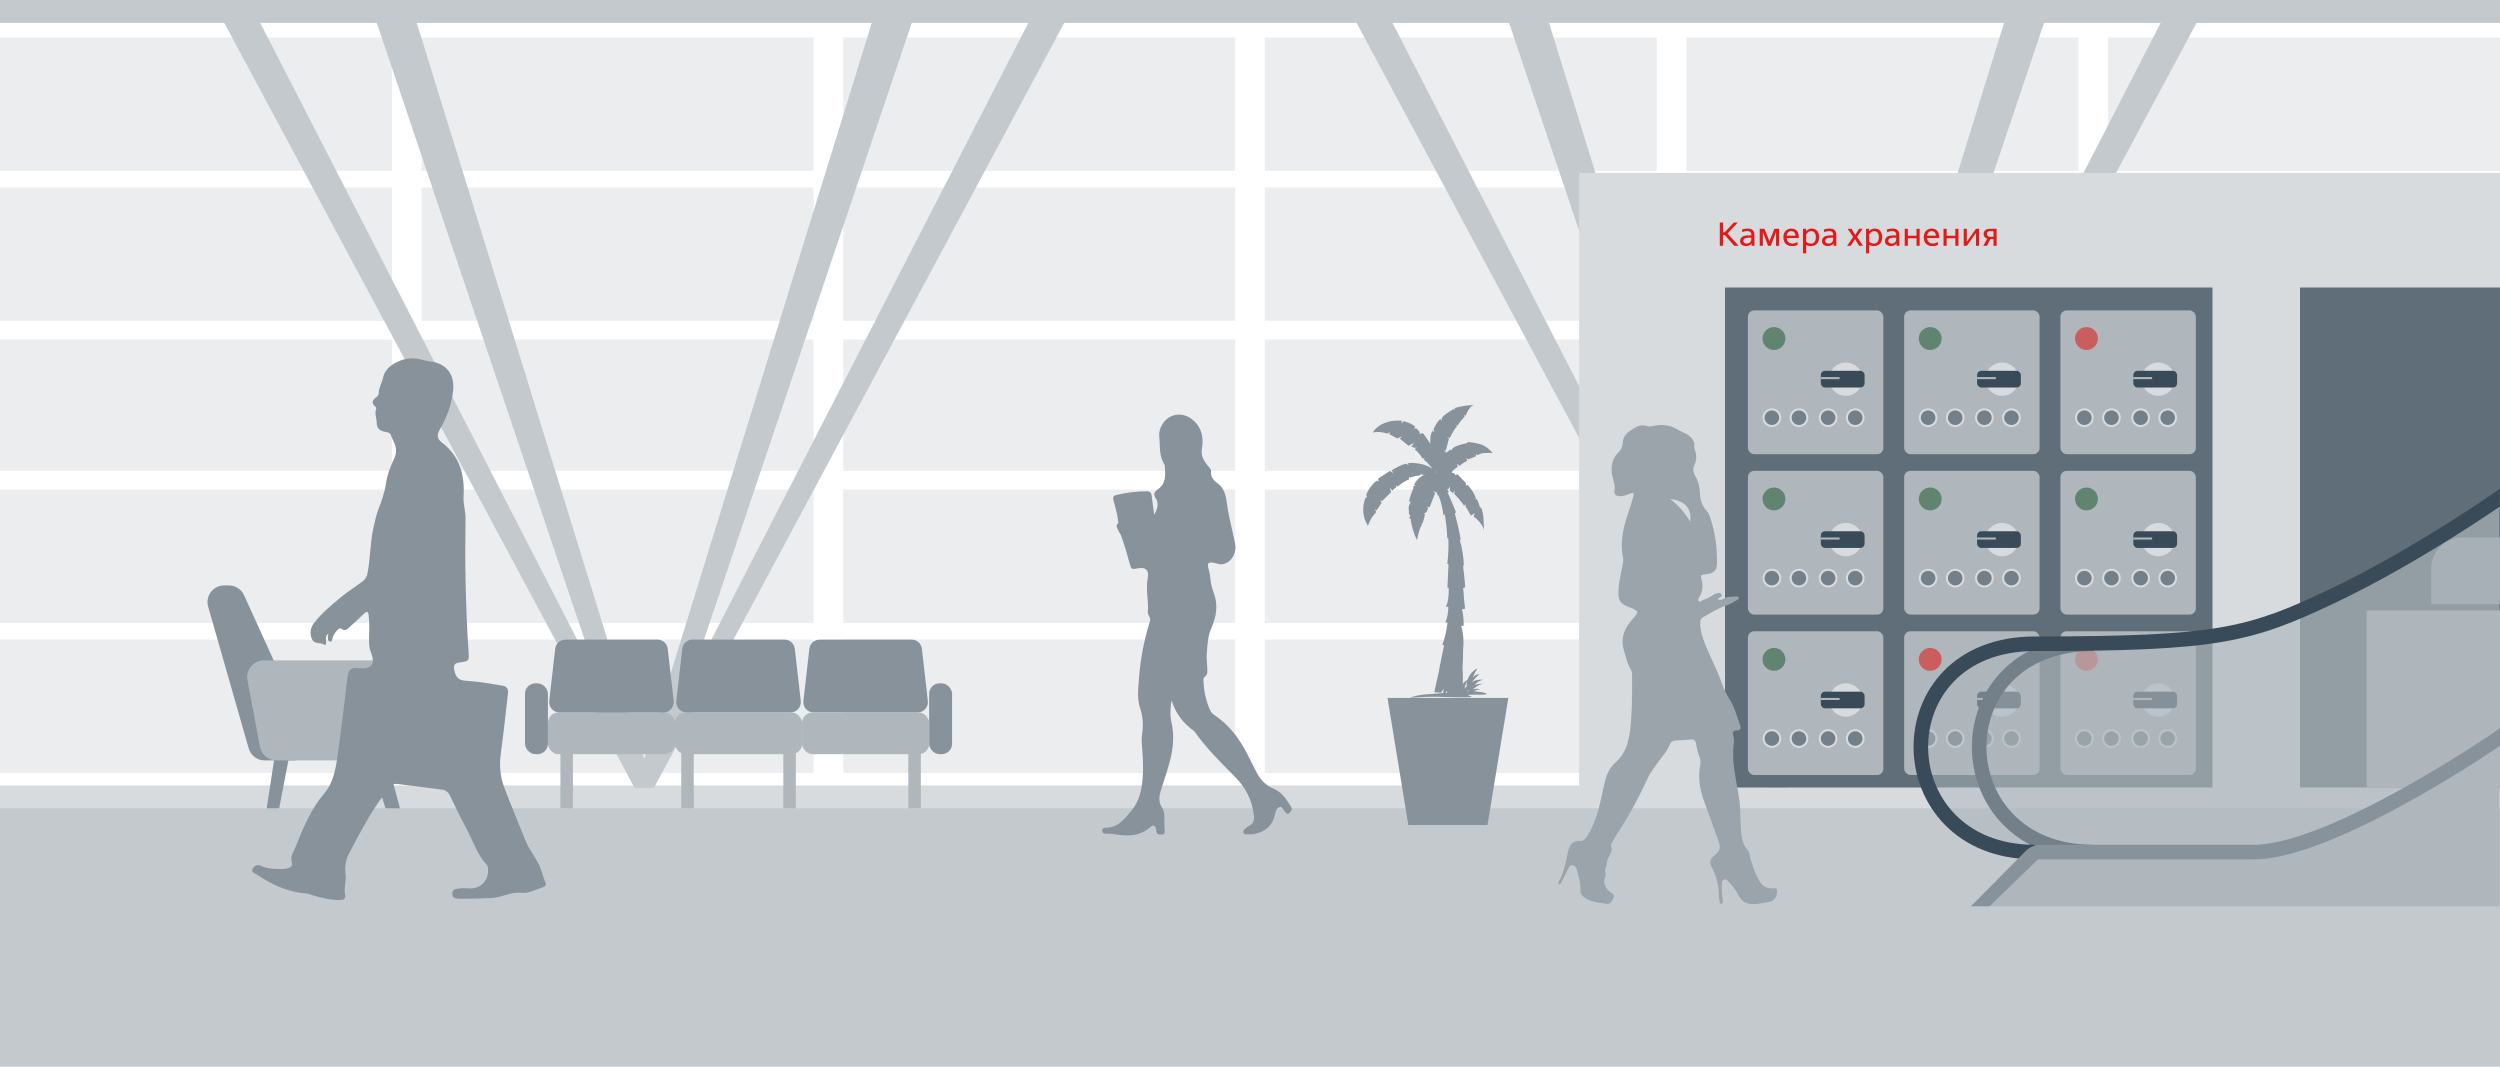 <svg width="1200" height="512" viewBox="0 0 1200 512" fill="none" xmlns="http://www.w3.org/2000/svg">
<g clip-path="url(#clip0_161_44016)">
<rect width="1200" height="512" fill="white"/>
<rect y="377" width="1200" height="135" fill="#C3C9CD"/>
<rect y="377" width="1200" height="11" fill="#D7DBDE"/>
<rect width="1200" height="377" transform="matrix(1 0 0 -1 0 377)" fill="white"/>
<rect width="1200" height="11" fill="#C3C9CD"/>
<rect x="202.375" y="307" width="188.124" height="64" fill="#EBEDEE"/>
<rect x="202.375" y="235" width="188.124" height="64" fill="#EBEDEE"/>
<rect x="202.375" y="163" width="188.124" height="63" fill="#EBEDEE"/>
<rect x="202.375" y="90" width="188.124" height="64" fill="#EBEDEE"/>
<rect x="202.375" y="18" width="188.124" height="64" fill="#EBEDEE"/>
<rect y="307" width="188.124" height="64" fill="#EBEDEE"/>
<rect y="235" width="188.124" height="64" fill="#EBEDEE"/>
<rect y="163" width="188.124" height="63" fill="#EBEDEE"/>
<rect y="90" width="188.124" height="64" fill="#EBEDEE"/>
<rect y="18" width="188.124" height="64" fill="#EBEDEE"/>
<rect x="404.751" y="307" width="188.124" height="64" fill="#EBEDEE"/>
<rect x="404.751" y="235" width="188.124" height="64" fill="#EBEDEE"/>
<rect x="404.751" y="163" width="188.124" height="63" fill="#EBEDEE"/>
<rect x="404.751" y="90" width="188.124" height="64" fill="#EBEDEE"/>
<rect x="404.751" y="18" width="188.124" height="64" fill="#EBEDEE"/>
<rect x="607.126" y="307" width="188.124" height="64" fill="#EBEDEE"/>
<rect x="607.126" y="235" width="188.124" height="64" fill="#EBEDEE"/>
<rect x="607.126" y="163" width="188.124" height="63" fill="#EBEDEE"/>
<rect x="607.126" y="90" width="188.124" height="64" fill="#EBEDEE"/>
<rect x="607.126" y="18" width="188.124" height="64" fill="#EBEDEE"/>
<rect x="809.501" y="307" width="188.124" height="64" fill="#EBEDEE"/>
<rect x="809.501" y="235" width="188.124" height="64" fill="#EBEDEE"/>
<rect x="809.501" y="163" width="188.124" height="63" fill="#EBEDEE"/>
<rect x="809.501" y="90" width="188.124" height="64" fill="#EBEDEE"/>
<rect x="809.501" y="18" width="188.124" height="64" fill="#EBEDEE"/>
<rect x="1011.88" y="307" width="188.124" height="64" fill="#EBEDEE"/>
<rect x="1011.88" y="235" width="188.124" height="64" fill="#EBEDEE"/>
<rect x="1011.88" y="163" width="188.124" height="63" fill="#EBEDEE"/>
<rect x="1011.88" y="90" width="188.124" height="64" fill="#EBEDEE"/>
<rect x="1011.88" y="18" width="188.124" height="64" fill="#EBEDEE"/>
<path d="M645 -0.5L848 378H857L662.5 -0.5H645Z" fill="#C3C9CD"/>
<path d="M720.5 -0.5L848 378H857L740 -0.5H720.5Z" fill="#C3C9CD"/>
<path d="M1060.5 -0.5L857.5 378H848.5L1043 -0.5H1060.5Z" fill="#C3C9CD"/>
<path d="M985 -0.5L857.5 378H848.5L965.5 -0.5H985Z" fill="#C3C9CD"/>
<path d="M101.5 -0.5L304.5 378H313.5L119 -0.5H101.5Z" fill="#C3C9CD"/>
<path d="M177 -0.5L304.5 378H313.5L196.5 -0.5H177Z" fill="#C3C9CD"/>
<path d="M517 -0.5L314 378H305L499.5 -0.5H517Z" fill="#C3C9CD"/>
<path d="M441.5 -0.5L314 378H305L422 -0.5H441.5Z" fill="#C3C9CD"/>
<rect x="827" y="135" width="373" height="243" fill="#5F6E79"/>
<g filter="url(#filter0_i_161_44016)">
<path d="M757 82H1200V137H1103V378H1061V137H827V378H757V82Z" fill="#D7DBDE"/>
</g>
<path d="M825.504 118V106.8H827.104V111.472H827.872L832.256 106.8H834.16L829.232 112.096L834.576 118H832.464L827.856 112.784H827.104V118H825.504ZM836.34 111.504L836.148 110.176C837.044 109.824 838.404 109.712 838.964 109.712C839.988 109.712 840.836 109.984 841.364 110.512C842.084 111.232 842.132 112.16 842.132 113.04V116.352C842.132 116.72 842.132 117.6 842.196 118H840.788V116.896H840.756C840.084 117.808 839.012 118.128 838.084 118.128C837.348 118.128 836.612 117.904 836.132 117.552C835.652 117.2 835.236 116.608 835.236 115.696C835.236 115.136 835.428 114.128 836.516 113.52C836.9 113.296 837.748 112.976 839.604 112.976C839.892 112.976 840.356 112.992 840.628 113.008V112.56C840.628 112.24 840.612 111.76 840.148 111.36C839.684 110.96 839.044 110.928 838.66 110.928C837.828 110.928 836.932 111.136 836.34 111.504ZM840.628 114.816V114.112C840.34 114.096 840.052 114.08 839.764 114.08C838.58 114.08 837.876 114.224 837.428 114.528C836.948 114.848 836.836 115.28 836.836 115.616C836.836 116.096 837.06 116.4 837.268 116.56C837.572 116.8 838.004 116.912 838.436 116.912C839.044 116.912 839.684 116.688 840.084 116.272C840.356 115.984 840.628 115.504 840.628 114.816ZM849.999 118H848.671L846.175 111.376V118H844.671V109.84H846.959L849.295 115.68H849.375L851.695 109.84H853.999V118H852.495V111.376L849.999 118ZM863.441 114.256H857.617C857.633 114.976 857.905 115.632 858.305 116.064C858.737 116.544 859.441 116.912 860.353 116.912C861.217 116.912 862.209 116.528 862.817 116.096V117.6L862.593 117.68C862.145 117.84 861.585 118.128 860.241 118.128C859.249 118.128 858.001 117.952 857.073 116.96C856.577 116.432 856.017 115.456 856.017 113.888C856.017 112.16 856.689 111.168 857.281 110.64C857.777 110.192 858.593 109.712 859.841 109.712C861.265 109.712 862.081 110.288 862.545 110.864C863.153 111.616 863.441 112.784 863.441 113.824V114.256ZM857.617 113.136H861.841C861.857 112.56 861.665 112.032 861.377 111.664C861.121 111.344 860.625 110.928 859.761 110.928C858.993 110.928 858.465 111.296 858.129 111.744C857.841 112.144 857.665 112.656 857.617 113.136ZM865.452 109.84H866.892V111.008H866.924C867.756 109.84 869.02 109.712 869.628 109.712C870.668 109.712 871.548 110.032 872.22 110.8C872.812 111.488 873.212 112.56 873.212 113.856C873.212 116.4 871.804 118.128 869.132 118.128C868.348 118.128 867.356 117.856 866.988 117.568H866.956V121.584H865.452V109.84ZM866.956 112.72V116.032C867.516 116.656 868.54 116.912 869.324 116.912C870.044 116.912 870.54 116.576 870.86 116.224C871.308 115.728 871.612 114.896 871.612 113.808C871.612 113.168 871.516 112.288 870.94 111.632C870.572 111.2 870.044 110.928 869.372 110.928C868.22 110.928 867.324 111.76 866.956 112.72ZM875.637 111.504L875.445 110.176C876.341 109.824 877.701 109.712 878.261 109.712C879.285 109.712 880.133 109.984 880.661 110.512C881.381 111.232 881.429 112.16 881.429 113.04V116.352C881.429 116.72 881.429 117.6 881.493 118H880.085V116.896H880.053C879.381 117.808 878.309 118.128 877.381 118.128C876.645 118.128 875.909 117.904 875.429 117.552C874.949 117.2 874.533 116.608 874.533 115.696C874.533 115.136 874.725 114.128 875.813 113.52C876.197 113.296 877.045 112.976 878.901 112.976C879.189 112.976 879.653 112.992 879.925 113.008V112.56C879.925 112.24 879.909 111.76 879.445 111.36C878.981 110.96 878.341 110.928 877.957 110.928C877.125 110.928 876.229 111.136 875.637 111.504ZM879.925 114.816V114.112C879.637 114.096 879.349 114.08 879.061 114.08C877.877 114.08 877.173 114.224 876.725 114.528C876.245 114.848 876.133 115.28 876.133 115.616C876.133 116.096 876.357 116.4 876.565 116.56C876.869 116.8 877.301 116.912 877.733 116.912C878.341 116.912 878.981 116.688 879.381 116.272C879.653 115.984 879.925 115.504 879.925 114.816ZM886.582 118L889.526 113.728L886.87 109.84H888.742L890.518 112.752L892.326 109.84H894.006L891.382 113.728L894.262 118H892.406L890.39 114.8L888.374 118H886.582ZM895.702 109.84H897.142V111.008H897.174C898.006 109.84 899.27 109.712 899.878 109.712C900.918 109.712 901.798 110.032 902.47 110.8C903.062 111.488 903.462 112.56 903.462 113.856C903.462 116.4 902.054 118.128 899.382 118.128C898.598 118.128 897.606 117.856 897.238 117.568H897.206V121.584H895.702V109.84ZM897.206 112.72V116.032C897.766 116.656 898.79 116.912 899.574 116.912C900.294 116.912 900.79 116.576 901.11 116.224C901.558 115.728 901.862 114.896 901.862 113.808C901.862 113.168 901.766 112.288 901.19 111.632C900.822 111.2 900.294 110.928 899.622 110.928C898.47 110.928 897.574 111.76 897.206 112.72ZM905.887 111.504L905.695 110.176C906.591 109.824 907.951 109.712 908.511 109.712C909.535 109.712 910.383 109.984 910.911 110.512C911.631 111.232 911.679 112.16 911.679 113.04V116.352C911.679 116.72 911.679 117.6 911.743 118H910.335V116.896H910.303C909.631 117.808 908.559 118.128 907.631 118.128C906.895 118.128 906.159 117.904 905.679 117.552C905.199 117.2 904.783 116.608 904.783 115.696C904.783 115.136 904.975 114.128 906.063 113.52C906.447 113.296 907.295 112.976 909.151 112.976C909.439 112.976 909.903 112.992 910.175 113.008V112.56C910.175 112.24 910.159 111.76 909.695 111.36C909.231 110.96 908.591 110.928 908.207 110.928C907.375 110.928 906.479 111.136 905.887 111.504ZM910.175 114.816V114.112C909.887 114.096 909.599 114.08 909.311 114.08C908.127 114.08 907.423 114.224 906.975 114.528C906.495 114.848 906.383 115.28 906.383 115.616C906.383 116.096 906.607 116.4 906.815 116.56C907.119 116.8 907.551 116.912 907.983 116.912C908.591 116.912 909.231 116.688 909.631 116.272C909.903 115.984 910.175 115.504 910.175 114.816ZM915.77 109.84V113.152H919.93V109.84H921.434V118H919.93V114.368H915.77V118H914.266V109.84H915.77ZM930.832 114.256H925.008C925.024 114.976 925.296 115.632 925.696 116.064C926.128 116.544 926.832 116.912 927.744 116.912C928.608 116.912 929.6 116.528 930.208 116.096V117.6L929.984 117.68C929.536 117.84 928.976 118.128 927.632 118.128C926.64 118.128 925.392 117.952 924.464 116.96C923.968 116.432 923.408 115.456 923.408 113.888C923.408 112.16 924.08 111.168 924.672 110.64C925.168 110.192 925.984 109.712 927.232 109.712C928.656 109.712 929.472 110.288 929.936 110.864C930.544 111.616 930.832 112.784 930.832 113.824V114.256ZM925.008 113.136H929.232C929.248 112.56 929.056 112.032 928.768 111.664C928.512 111.344 928.016 110.928 927.152 110.928C926.384 110.928 925.856 111.296 925.52 111.744C925.232 112.144 925.056 112.656 925.008 113.136ZM934.395 109.84V113.152H938.555V109.84H940.059V118H938.555V114.368H934.395V118H932.891V109.84H934.395ZM944.081 109.84V116L948.465 109.84H949.969V118H948.465V111.84L944.081 118H942.577V109.84H944.081ZM958.386 109.84V118H956.882V114.784H955.394L953.746 118H951.97L953.89 114.512C953.186 114.368 952.786 113.968 952.626 113.776C952.386 113.488 952.13 112.992 952.13 112.256C952.13 111.488 952.514 110.88 952.962 110.496C953.41 110.128 954.114 109.84 954.834 109.84H958.386ZM956.882 110.976H955.202C954.818 110.976 954.45 111.024 954.098 111.376C953.778 111.696 953.73 112.064 953.73 112.32C953.73 112.656 953.842 112.992 954.098 113.248C954.466 113.632 954.946 113.664 955.202 113.664H956.882V110.976Z" fill="#E21A1A"/>
<path d="M1167 273C1167 264.716 1173.72 258 1182 258H1200V290H1167V273Z" fill="#9BA4AB"/>
<rect x="1136" y="293" width="64" height="85" fill="#AFB7BC"/>
<g filter="url(#filter1_di_161_44016)">
<rect x="837" y="147" width="65" height="69" rx="3" fill="#AFB7BC"/>
</g>
<circle cx="886" cy="182" r="8" fill="#D7DBDE"/>
<rect x="874" y="178" width="21" height="8" rx="2" fill="#394A58"/>
<circle cx="850.5" cy="200.5" r="4.5" fill="#D7DBDE"/>
<circle cx="877.5" cy="200.5" r="4.5" fill="#D7DBDE"/>
<circle cx="863.5" cy="200.5" r="4.5" fill="#D7DBDE"/>
<circle cx="890.5" cy="200.5" r="4.5" fill="#D7DBDE"/>
<circle cx="850.5" cy="200.5" r="3.5" fill="#73808A"/>
<circle cx="877.5" cy="200.5" r="3.5" fill="#73808A"/>
<circle cx="863.5" cy="200.5" r="3.5" fill="#73808A"/>
<circle cx="890.5" cy="200.5" r="3.5" fill="#73808A"/>
<circle cx="851.5" cy="162.5" r="5.5" fill="#608470"/>
<rect x="874" y="181" width="9" height="1" fill="#AFB7BC"/>
<g filter="url(#filter2_di_161_44016)">
<rect x="837" y="224" width="65" height="69" rx="3" fill="#AFB7BC"/>
</g>
<circle cx="886" cy="259" r="8" fill="#D7DBDE"/>
<rect x="874" y="255" width="21" height="8" rx="2" fill="#394A58"/>
<circle cx="850.5" cy="277.5" r="4.5" fill="#D7DBDE"/>
<circle cx="877.5" cy="277.5" r="4.5" fill="#D7DBDE"/>
<circle cx="863.5" cy="277.5" r="4.5" fill="#D7DBDE"/>
<circle cx="890.5" cy="277.5" r="4.5" fill="#D7DBDE"/>
<circle cx="850.5" cy="277.5" r="3.5" fill="#73808A"/>
<circle cx="877.5" cy="277.5" r="3.5" fill="#73808A"/>
<circle cx="863.5" cy="277.5" r="3.5" fill="#73808A"/>
<circle cx="890.5" cy="277.5" r="3.5" fill="#73808A"/>
<circle cx="851.5" cy="239.5" r="5.5" fill="#608470"/>
<rect x="874" y="258" width="9" height="1" fill="#AFB7BC"/>
<g filter="url(#filter3_di_161_44016)">
<rect x="837" y="301" width="65" height="69" rx="3" fill="#AFB7BC"/>
</g>
<circle cx="886" cy="336" r="8" fill="#D7DBDE"/>
<rect x="874" y="332" width="21" height="8" rx="2" fill="#394A58"/>
<circle cx="850.5" cy="354.5" r="4.5" fill="#D7DBDE"/>
<circle cx="877.5" cy="354.5" r="4.5" fill="#D7DBDE"/>
<circle cx="863.5" cy="354.5" r="4.5" fill="#D7DBDE"/>
<circle cx="890.5" cy="354.5" r="4.5" fill="#D7DBDE"/>
<circle cx="850.5" cy="354.5" r="3.5" fill="#73808A"/>
<circle cx="877.5" cy="354.5" r="3.5" fill="#73808A"/>
<circle cx="863.5" cy="354.5" r="3.5" fill="#73808A"/>
<circle cx="890.5" cy="354.5" r="3.5" fill="#73808A"/>
<circle cx="851.5" cy="316.5" r="5.5" fill="#608470"/>
<rect x="874" y="335" width="9" height="1" fill="#AFB7BC"/>
<g filter="url(#filter4_di_161_44016)">
<rect x="912" y="147" width="65" height="69" rx="3" fill="#AFB7BC"/>
</g>
<circle cx="961" cy="182" r="8" fill="#D7DBDE"/>
<rect x="949" y="178" width="21" height="8" rx="2" fill="#394A58"/>
<circle cx="925.5" cy="200.5" r="4.5" fill="#D7DBDE"/>
<circle cx="952.5" cy="200.5" r="4.5" fill="#D7DBDE"/>
<circle cx="938.5" cy="200.5" r="4.5" fill="#D7DBDE"/>
<circle cx="965.5" cy="200.5" r="4.5" fill="#D7DBDE"/>
<circle cx="925.5" cy="200.5" r="3.5" fill="#73808A"/>
<circle cx="952.5" cy="200.5" r="3.5" fill="#73808A"/>
<circle cx="938.5" cy="200.5" r="3.5" fill="#73808A"/>
<circle cx="965.5" cy="200.5" r="3.5" fill="#73808A"/>
<circle cx="926.5" cy="162.5" r="5.5" fill="#608470"/>
<rect x="949" y="181" width="9" height="1" fill="#AFB7BC"/>
<g filter="url(#filter5_di_161_44016)">
<rect x="912" y="224" width="65" height="69" rx="3" fill="#AFB7BC"/>
</g>
<circle cx="961" cy="259" r="8" fill="#D7DBDE"/>
<rect x="949" y="255" width="21" height="8" rx="2" fill="#394A58"/>
<circle cx="925.5" cy="277.5" r="4.5" fill="#D7DBDE"/>
<circle cx="952.5" cy="277.5" r="4.5" fill="#D7DBDE"/>
<circle cx="938.5" cy="277.5" r="4.5" fill="#D7DBDE"/>
<circle cx="965.5" cy="277.5" r="4.5" fill="#D7DBDE"/>
<circle cx="925.5" cy="277.5" r="3.5" fill="#73808A"/>
<circle cx="952.5" cy="277.5" r="3.5" fill="#73808A"/>
<circle cx="938.5" cy="277.5" r="3.5" fill="#73808A"/>
<circle cx="965.5" cy="277.5" r="3.5" fill="#73808A"/>
<circle cx="926.5" cy="239.5" r="5.5" fill="#608470"/>
<rect x="949" y="258" width="9" height="1" fill="#AFB7BC"/>
<g filter="url(#filter6_di_161_44016)">
<rect x="912" y="301" width="65" height="69" rx="3" fill="#AFB7BC"/>
</g>
<circle cx="961" cy="336" r="8" fill="#D7DBDE"/>
<rect x="949" y="332" width="21" height="8" rx="2" fill="#394A58"/>
<circle cx="925.5" cy="354.5" r="4.5" fill="#D7DBDE"/>
<circle cx="952.5" cy="354.5" r="4.5" fill="#D7DBDE"/>
<circle cx="938.5" cy="354.5" r="4.5" fill="#D7DBDE"/>
<circle cx="965.5" cy="354.5" r="4.5" fill="#D7DBDE"/>
<circle cx="925.5" cy="354.5" r="3.5" fill="#73808A"/>
<circle cx="952.5" cy="354.5" r="3.5" fill="#73808A"/>
<circle cx="938.5" cy="354.5" r="3.5" fill="#73808A"/>
<circle cx="965.5" cy="354.5" r="3.5" fill="#73808A"/>
<circle cx="926.5" cy="316.5" r="5.5" fill="#CA5D5D"/>
<rect x="949" y="335" width="9" height="1" fill="#AFB7BC"/>
<g filter="url(#filter7_di_161_44016)">
<rect x="987" y="147" width="65" height="69" rx="3" fill="#AFB7BC"/>
</g>
<circle cx="1036" cy="182" r="8" fill="#D7DBDE"/>
<rect x="1024" y="178" width="21" height="8" rx="2" fill="#394A58"/>
<circle cx="1000.5" cy="200.5" r="4.5" fill="#D7DBDE"/>
<circle cx="1027.5" cy="200.5" r="4.5" fill="#D7DBDE"/>
<circle cx="1013.5" cy="200.5" r="4.5" fill="#D7DBDE"/>
<circle cx="1040.5" cy="200.5" r="4.5" fill="#D7DBDE"/>
<circle cx="1000.5" cy="200.5" r="3.5" fill="#73808A"/>
<circle cx="1027.5" cy="200.5" r="3.5" fill="#73808A"/>
<circle cx="1013.5" cy="200.5" r="3.5" fill="#73808A"/>
<circle cx="1040.5" cy="200.5" r="3.5" fill="#73808A"/>
<circle cx="1001.5" cy="162.5" r="5.5" fill="#CA5D5D"/>
<rect x="1024" y="181" width="9" height="1" fill="#AFB7BC"/>
<g filter="url(#filter8_di_161_44016)">
<rect x="987" y="224" width="65" height="69" rx="3" fill="#AFB7BC"/>
</g>
<circle cx="1036" cy="259" r="8" fill="#D7DBDE"/>
<rect x="1024" y="255" width="21" height="8" rx="2" fill="#394A58"/>
<circle cx="1000.5" cy="277.5" r="4.5" fill="#D7DBDE"/>
<circle cx="1027.5" cy="277.5" r="4.5" fill="#D7DBDE"/>
<circle cx="1013.5" cy="277.5" r="4.5" fill="#D7DBDE"/>
<circle cx="1040.5" cy="277.5" r="4.5" fill="#D7DBDE"/>
<circle cx="1000.5" cy="277.5" r="3.5" fill="#73808A"/>
<circle cx="1027.5" cy="277.5" r="3.5" fill="#73808A"/>
<circle cx="1013.5" cy="277.5" r="3.5" fill="#73808A"/>
<circle cx="1040.5" cy="277.5" r="3.5" fill="#73808A"/>
<circle cx="1001.5" cy="239.5" r="5.5" fill="#608470"/>
<rect x="1024" y="258" width="9" height="1" fill="#AFB7BC"/>
<g filter="url(#filter9_di_161_44016)">
<rect x="987" y="301" width="65" height="69" rx="3" fill="#AFB7BC"/>
</g>
<circle cx="1036" cy="336" r="8" fill="#D7DBDE"/>
<rect x="1024" y="332" width="21" height="8" rx="2" fill="#394A58"/>
<circle cx="1000.5" cy="354.5" r="4.5" fill="#D7DBDE"/>
<circle cx="1027.5" cy="354.5" r="4.5" fill="#D7DBDE"/>
<circle cx="1013.5" cy="354.5" r="4.5" fill="#D7DBDE"/>
<circle cx="1040.5" cy="354.5" r="4.5" fill="#D7DBDE"/>
<circle cx="1000.5" cy="354.5" r="3.5" fill="#73808A"/>
<circle cx="1027.5" cy="354.5" r="3.5" fill="#73808A"/>
<circle cx="1013.5" cy="354.5" r="3.5" fill="#73808A"/>
<circle cx="1040.5" cy="354.5" r="3.5" fill="#73808A"/>
<circle cx="1001.5" cy="316.5" r="5.5" fill="#CA5D5D"/>
<rect x="1024" y="335" width="9" height="1" fill="#AFB7BC"/>
<path opacity="0.3" d="M1004.75 309C930.752 309 932.753 409.001 1004.75 409.001H1109.75C1147.75 409.001 1199.5 374.5 1199.5 374.5V239C1199.5 239 1197 245.5 1156 267.5C1115 289.5 1090 309 1004.75 309Z" fill="#AFB7BC"/>
<path d="M1004.75 409.001C932.753 409.001 930.752 309 1004.75 309" stroke="#394A58" stroke-width="7"/>
<path opacity="0.5" d="M976.753 309C902.752 309 904.753 409.001 976.753 409.001H1081.75C1119.75 409.001 1199.75 354 1199.75 354V239C1199.75 239 1159.75 267 1119.75 286C1079.75 305 1064.75 309 976.753 309Z" fill="#AFB7BC"/>
<path fill-rule="evenodd" clip-rule="evenodd" d="M1176.61 258.343C1161.55 267.753 1141.42 279.581 1121.25 289.162C1101.17 298.703 1087.07 304.619 1066.84 308.075C1046.76 311.507 1020.73 312.5 976.753 312.5C959.083 312.5 946.279 318.446 937.921 327.062C929.526 335.717 925.386 347.303 925.502 358.966C925.619 370.631 929.994 382.247 938.475 390.931C946.916 399.573 959.611 405.501 976.753 405.501V412.501C957.894 412.501 943.339 405.929 933.467 395.821C923.636 385.755 918.636 372.371 918.503 359.036C918.369 345.698 923.105 332.283 932.897 322.188C942.726 312.055 957.422 305.5 976.753 305.5C1020.77 305.5 1046.24 304.494 1065.66 301.175C1084.93 297.882 1098.34 292.298 1118.25 282.839C1138.08 273.42 1157.95 261.748 1172.9 252.407C1180.36 247.741 1186.58 243.667 1190.93 240.761C1193.11 239.309 1194.82 238.148 1195.98 237.353C1196.56 236.955 1197 236.649 1197.3 236.442C1198.59 235.55 1199.93 234.5 1199.93 234.5V243.128C1198.75 243.938 1197.02 245.113 1194.82 246.583C1190.42 249.521 1184.14 253.634 1176.61 258.343Z" fill="#394A58"/>
<path d="M1081.75 409.001C1119.75 409.001 1199.75 354 1199.75 354V435H976.753H951L976.753 409.001H1081.75Z" fill="#AFB7BC"/>
<path fill-rule="evenodd" clip-rule="evenodd" d="M1200 358C1197.72 359.515 1192.61 362.954 1188.54 365.546C1180.41 370.727 1169.16 377.641 1156.7 384.56C1144.26 391.473 1130.56 398.424 1117.52 403.655C1104.58 408.851 1091.95 412.501 1081.75 412.501H978.212L955 435H946.05L972.359 408.461C974.237 406.567 976.794 405.501 979.461 405.501H1081.75C1090.56 405.501 1102.17 402.276 1114.92 397.159C1127.57 392.078 1141 385.278 1153.3 378.441C1165.6 371.609 1176.72 364.773 1184.78 359.642C1188.8 357.078 1192.06 354.942 1194.3 353.449L1200 349.5V358Z" fill="#87929B"/>
<path d="M99.917 291.2C98.455 286.089 102.293 281 107.609 281H109.85C112.987 281 115.834 282.833 117.132 285.687L148.066 353.687C150.475 358.984 146.603 365 140.784 365H127.056C123.485 365 120.347 362.633 119.365 359.2L99.917 291.2Z" fill="#87929B"/>
<path d="M185 388L177 362H185L192 388H185Z" fill="#87929B"/>
<path d="M134 388L139 362H132L128 388H134Z" fill="#87929B"/>
<path d="M118.776 326.474C117.853 321.551 121.63 317 126.639 317H193.306C197.986 317 201.667 321 201.278 325.664L198.611 357.664C198.266 361.811 194.8 365 190.639 365H132.639C128.79 365 125.486 362.258 124.776 358.474L118.776 326.474Z" fill="#AFB7BC"/>
<rect x="263" y="342" width="61" height="20" rx="5" fill="#AFB7BC"/>
<rect x="252" y="328" width="11" height="34" rx="5" fill="#87929B"/>
<rect x="446" y="328" width="11" height="34" rx="5" fill="#87929B"/>
<path d="M266.493 311.432C266.782 308.907 268.919 307 271.461 307H315.539C318.081 307 320.218 308.907 320.507 311.432L323.364 336.432C323.703 339.399 321.382 342 318.396 342H268.604C265.618 342 263.297 339.399 263.636 336.432L266.493 311.432Z" fill="#87929B"/>
<path d="M327.493 311.432C327.782 308.907 329.919 307 332.461 307H376.539C379.081 307 381.218 308.907 381.507 311.432L384.364 336.432C384.703 339.399 382.382 342 379.396 342H329.604C326.618 342 324.297 339.399 324.636 336.432L327.493 311.432Z" fill="#87929B"/>
<path d="M388.493 311.432C388.782 308.907 390.919 307 393.461 307H437.539C440.081 307 442.218 308.907 442.507 311.432L445.364 336.432C445.703 339.399 443.382 342 440.396 342H390.604C387.618 342 385.297 339.399 385.636 336.432L388.493 311.432Z" fill="#87929B"/>
<rect x="324" y="342" width="61" height="20" rx="5" fill="#AFB7BC"/>
<rect x="385" y="342" width="61" height="20" rx="5" fill="#AFB7BC"/>
<rect x="269" y="361" width="6" height="27" fill="#AFB7BC"/>
<rect x="327" y="361" width="6" height="27" fill="#AFB7BC"/>
<rect x="436" y="361" width="6" height="27" fill="#AFB7BC"/>
<rect x="376" y="361" width="6" height="27" fill="#AFB7BC"/>
<path d="M666 335H724L714 396H676L666 335Z" fill="#87929B"/>
<g filter="url(#filter10_i_161_44016)">
<path d="M707.286 218.169L707.526 216.756L707.886 217.552C708.233 217.373 708.59 217.215 708.956 217.079L709.328 216.935L709.576 216.853L709.879 216.741L710.183 216.656L710.764 216.502L711.057 216.487L711.477 216.467L711.812 216.451L712.301 216.427L712.595 216.413C712.845 216.387 713.097 216.375 713.35 216.376L713.629 216.363L714.206 216.405L714.499 216.391C714.785 216.418 715.068 216.465 715.346 216.532L715.342 216.448L715.237 216.299L715.234 216.229L715.025 215.973L714.935 215.851L714.743 215.65L714.61 215.503C714.607 215.433 714.478 215.369 714.39 215.303L714.228 215.129L713.848 214.811L713.6 214.613L713.098 214.076L712.809 213.894L712.476 213.672L712.086 213.425L711.669 213.206L711.094 212.912L710.648 212.667L710.191 212.479L709.706 212.306L709.221 212.12L709.067 212.127C707.33 211.607 705.537 211.294 703.726 211.194C702.526 211.869 702.378 212.283 702.378 212.283L702.568 211.867C700.913 212.133 699.301 212.621 697.777 213.318L697.679 213.323L697.106 213.645L697.008 213.649C696.813 213.78 696.628 213.924 696.455 214.083L696.307 214.216C696.19 214.333 696.084 214.46 695.989 214.596L695.871 214.755C695.758 214.928 695.673 215.116 695.617 215.314L695.28 214.714L692.873 216.512L693.056 215.648L691.918 215.591L693.031 215.131L694.507 209.454L693.35 208.991L694.982 209.123L695.262 208.535C696.064 206.75 697.105 205.083 698.356 203.578L697.564 202.846L698.57 203.358C699.546 201.757 700.722 200.287 702.071 198.984L701.531 197.959L702.392 198.674C702.392 198.674 704.307 193.943 706.395 193.379C703.317 193.504 700.265 193.995 697.303 194.842L697.343 195.667L696.809 195.342C696.809 195.342 692.574 197.579 691.287 199.365C691.201 199.608 691.141 199.821 691.067 200.021L690.983 200.319L690.911 200.561C690.895 200.633 690.875 200.704 690.851 200.774C690.857 200.83 690.86 200.886 690.859 200.942L690.864 201.04L690.868 201.123L690.34 200.056C688.9 201.529 687.791 203.293 687.088 205.23C687.323 205.655 687.461 206.127 687.491 206.612L686.634 205.701C686.301 206.199 686.058 206.751 685.915 207.333C685.924 207.515 685.809 207.745 685.75 207.986L685.759 208.167C685.714 208.394 685.669 208.634 685.626 208.889C685.626 208.889 685.63 208.972 685.632 209.014C685.646 209.308 685.564 209.634 685.538 209.972L685.551 210.238C685.565 210.531 685.58 210.839 685.526 211.164C685.523 211.252 685.527 211.341 685.538 211.429C685.549 211.639 685.559 211.863 685.57 212.087C684.049 209.609 682.029 206.946 682.029 206.946L680.125 207.263L680.571 206.625C680.092 205.806 679.452 205.093 678.69 204.529L677.683 204.858L678.301 203.721C676.64 202.471 674.722 201.606 672.686 201.19L671.58 202.351C671.671 201.872 671.788 201.398 671.931 200.932C665.238 200.415 660.817 202.871 658.742 205.452C658.436 205.811 658.159 206.195 657.915 206.599C660.19 206.127 662.552 206.299 664.734 207.096L666.36 206.527L665.785 207.382L669.724 209.462L672.012 208.384C671.67 208.813 671.301 209.219 670.908 209.601C671.815 210.117 675.05 212.974 675.05 212.974L677.593 211.688C677.593 211.688 677.613 212.093 676.373 213.4C676.511 213.412 676.648 213.434 676.783 213.465C676.973 213.51 677.158 213.571 677.338 213.648C677.463 213.707 677.584 213.776 677.698 213.855C677.765 213.909 677.825 213.972 677.875 214.042L677.879 214.112L679.156 213.574L678.101 214.648C679.573 215.882 680.821 217.363 681.787 219.024L681.791 219.108L682.874 218.916L682.432 219.624C684.053 220.854 685.436 222.368 686.515 224.093L686.166 223.816L685.949 223.672C685.783 223.543 685.609 223.425 685.427 223.319L685.109 223.124L684.534 222.815L684.522 222.858C684.278 222.744 684.021 222.63 683.75 222.531L683.478 222.418C683.107 222.282 682.709 222.147 682.282 222.027L681.956 221.945L681.233 221.756L681.302 221.753C679.219 221.305 677.087 221.121 674.957 221.205L675.011 222.309L674.092 221.569C674.092 221.569 671.625 221.828 666.964 224.801L667.866 226.074L666.177 225.049C666.177 225.049 661.895 227.764 660.433 228.816L660.78 230.201L659.789 229.702C658.756 230.502 657.836 231.438 657.052 232.483C656.788 232.832 656.513 233.21 656.253 233.629C655.993 234.048 655.733 234.481 655.477 234.97C655.234 235.458 655.006 235.96 654.795 236.516C655.005 236.804 655.097 237.16 655.053 237.513C655.046 237.591 655.009 237.662 654.951 237.714L654.829 237.804L654.732 237.809L654.55 237.818C653.582 239.987 653.173 242.364 653.361 244.733C653.549 247.101 654.328 249.384 655.626 251.373C656.405 248.88 657.781 246.615 659.636 244.775L658.897 243.409L659.778 243.941L662.182 240.363L661.497 239.219L662.461 239.467L666.59 235.315L666.75 235.167L666.135 233.165L667.332 234.438C667.871 233.854 668.494 233.352 669.179 232.948L669.133 231.997L669.818 232.538C671.472 231.165 673.301 230.016 675.256 229.122L675.384 227.715L675.891 228.349C677.031 227.814 678.248 227.466 679.498 227.319C679.897 227.272 680.299 227.253 680.7 227.261L681.125 226.19L681.456 226.944L683.091 226.865L682.993 226.87L682.236 227.159L682.083 227.166C680.135 228.168 678.588 229.806 677.698 231.807L678.457 231.854L677.235 232.67L677.515 233.245C676.536 235.312 675.804 237.488 675.335 239.727L676.437 239.926L675.464 240.646L675.971 240.705C675.809 240.828 675.673 240.982 675.572 241.159C675.459 241.355 675.366 241.561 675.294 241.775C675.299 241.887 675.236 242.016 675.2 242.144C675.208 242.181 675.21 242.219 675.205 242.256C675.179 242.396 675.163 242.537 675.156 242.679L675.161 242.791C675.17 242.972 675.18 243.182 675.191 243.42L675.195 243.49C675.191 243.705 675.202 243.919 675.226 244.133L675.237 244.357C675.246 244.552 675.256 244.762 675.267 244.986C675.271 245.07 675.275 245.153 675.279 245.237C675.283 245.321 675.377 245.807 675.448 246.112C675.442 246.145 675.443 246.178 675.452 246.21L676.044 246.265L675.356 247.7L676.04 247.919C676.531 251.518 677.579 255.018 679.147 258.294C680.356 251.999 681.589 250.846 681.589 250.846L681.049 250.115L681.816 250.331L682.247 248.81L683.034 245.969L682.347 245.666L683.708 244.844L684.533 242.786L683.658 242.071L685.192 242.502L687.815 235.9L686.909 234.543L688.355 235.482L688.532 235.081C688.775 235.77 688.991 236.46 689.14 236.929L689.522 236.729L689.528 236.854C689.536 237.008 689.642 237.171 689.706 237.35C690.776 240.192 691.485 243.157 691.814 246.175L692.475 245.933C693.166 249.689 693.565 253.493 693.67 257.311L694.177 257.356C694.196 257.748 694.22 258.251 694.244 258.755C694.328 262.401 694.148 266.049 693.708 269.67L694.287 269.782L694.182 271.945L693.772 281.13L694.345 281.102C694.357 281.354 694.371 281.648 694.387 281.983C694.411 284.21 694.257 287.988 693.02 290.206L694.199 290.261C694.202 292.807 693.74 295.332 692.836 297.712L693.797 297.876C693.814 298.225 693.681 298.666 693.607 299.16C693.214 302.354 692.449 305.491 691.327 308.506L692.177 308.703L691.985 309.651L689.783 320.311L689.894 320.305L689.745 320.985L687.441 331.285L690.757 331.475L691.938 329.54L691.704 331.639L685.606 332.158C682.842 332.213 680.094 332.605 677.425 333.325C672.288 334.582 681.819 333.224 689.439 333.473C697.058 333.721 707.565 333.997 704.962 333.198C702.36 332.399 703.665 332.448 709.956 332.452C715.49 332.465 711.388 331.065 706.461 330.869C707.419 330.273 708.508 329.917 709.633 329.833C708.434 329.543 707.181 329.565 705.994 329.897C705.994 329.897 708.677 327.441 710.84 327.266C709.48 327.18 708.116 327.341 706.814 327.741C707.861 326.485 709.299 325.616 710.898 325.273C709.043 325.069 707.169 325.433 705.526 326.318C706.643 324.981 707.856 323.728 709.156 322.569C708.514 322.597 707.887 322.769 707.32 323.07C706.753 323.371 706.26 323.795 705.877 324.311C706.506 322.742 707.272 321.233 708.167 319.8C707.028 320.377 706.016 321.175 705.189 322.149C704.363 323.123 703.74 324.252 703.356 325.47C703.014 326.426 702.91 327.45 703.052 328.456C702.63 328.762 702.251 329.124 701.927 329.533C702.248 328.042 702.772 326.602 703.485 325.253C702.537 325.72 701.726 326.426 701.133 327.301C701.178 325.337 701.195 323.094 701.106 321.248L701.084 320.787C701.076 320.633 701.069 320.493 701.062 320.34C701.063 320.213 701.057 320.087 701.044 319.962C701.037 319.822 701.031 319.696 701.025 319.585C701.016 319.524 701.013 319.463 701.017 319.403C701.139 317.295 701.341 313.081 701.307 310.055L701.349 310.053C701.663 306.711 701.405 303.34 700.587 300.084C700.503 299.808 700.406 299.546 700.31 299.299L701.552 299.477C701.608 297 701.389 294.524 700.901 292.095C700.893 292.072 700.892 292.048 700.897 292.025C700.888 291.829 700.809 291.651 700.758 291.471C700.758 291.471 700.758 291.471 700.754 291.387L701.271 291.362L702.217 291.218C702.217 291.218 701.989 288.525 701.648 285.822L701.641 285.668C701.628 285.403 701.615 285.137 701.602 284.872C701.589 284.606 701.595 284.718 701.59 284.634C701.586 284.55 701.568 284.172 701.557 283.949C701.547 283.725 701.549 283.767 701.544 283.669C701.539 283.571 701.524 283.25 701.514 283.054L701.501 282.788L701.39 282.233C701.382 282.196 701.381 282.159 701.385 282.121C701.385 282.121 701.371 281.842 701.281 281.706L701.269 281.468L701.26 281.286L701.4 281.28L702.291 280.872C702.291 280.872 701.881 275.286 701.384 271.667L701.377 271.541C701.374 271.471 701.371 271.401 701.367 271.331C701.364 271.261 701.351 270.996 701.344 270.842C701.336 270.688 701.334 270.646 701.33 270.562C701.321 270.507 701.318 270.45 701.322 270.394L701.651 270.252C701.494 266.463 700.917 262.703 699.932 259.04C699.832 258.709 699.733 258.391 699.62 258.088L700.151 258.062C700.151 258.062 699.184 252.265 697.677 246.887C697.594 246.61 697.524 246.32 697.426 246.044L697.419 245.89C697.412 245.75 697.335 245.614 697.287 245.476L697.421 245.358L697.907 244.97C697.907 244.97 696.306 240.843 694.862 237.633L694.47 236.769C694.359 236.509 694.25 236.276 694.141 236.057C694.141 236.057 694.141 236.057 694.137 235.973L693.843 235.398L694.417 235.104L693.567 233.744C693.755 233.832 693.951 233.902 694.151 233.954L694.908 232.516L694.886 234.367L696.351 235.697L697.41 234.413L696.98 235.961C698.464 237.495 699.852 239.117 701.138 240.819L701.365 241.159L701.455 241.294C701.545 241.431 701.627 241.572 701.7 241.717C702.447 241.232 702.721 241.093 702.721 241.093L702.43 242.032C702.43 242.032 703.822 244.165 704.537 245.616C704.629 245.785 704.712 245.959 704.786 246.136C704.844 246.27 704.888 246.408 704.918 246.55C705.547 246.1 706.218 245.711 706.921 245.388L706.308 246.904C706.308 246.904 710.655 249.889 711.343 253.667C711.338 253.644 711.337 253.621 711.339 253.597L711.332 253.458C711.325 253.421 711.323 253.383 711.327 253.346C711.327 253.346 711.321 253.22 711.317 253.136C711.313 253.052 711.312 253.038 711.309 252.982C711.307 252.926 711.3 252.786 711.295 252.689C711.299 252.628 711.296 252.567 711.286 252.507C711.28 252.367 711.272 252.199 711.264 252.045L711.258 251.92C711.247 251.696 711.236 251.472 711.225 251.234L711.215 251.025C711.206 250.843 711.197 250.661 711.188 250.465L711.172 250.144C711.163 249.962 711.155 249.78 711.146 249.599C711.137 249.417 711.134 249.347 711.128 249.221C711.121 249.095 711.109 248.844 711.1 248.648C711.09 248.452 711.087 248.382 711.08 248.242C711.073 248.103 711.059 247.795 711.048 247.571C711.037 247.348 711.036 247.334 711.03 247.208L710.852 246.137C710.847 246.025 710.842 245.928 710.837 245.816L710.671 244.997L710.563 244.512C710.552 244.274 710.443 244.041 710.375 243.806C710.308 243.571 710.358 243.442 710.237 243.266L709.274 242.192C708.939 241.023 708.528 239.877 708.044 238.762L707.209 238.592L707.389 237.966C706.514 235.688 705.199 233.604 703.52 231.833L702.559 231.95L702.722 230.975C702.722 230.975 699.384 227.437 698.589 226.648L697.438 227.166L697.402 226.425C697.081 226.24 696.74 226.092 696.386 225.984L695.873 225.813L695.705 225.821L695.824 225.661C695.916 225.53 696.035 225.398 696.141 225.267C696.803 224.376 697.672 223.66 698.674 223.183L698.471 221.595L699.546 222.664L699.895 222.367C700.894 221.487 702.021 220.766 703.239 220.229L702.863 218.846L703.82 219.514C704.936 218.969 706.095 218.52 707.286 218.169ZM688.601 226.08L688.311 225.59L688.204 225.693C688.194 225.497 688.185 225.302 688.246 225.116L688.581 225.955C688.581 225.955 688.555 225.998 688.571 226.04L688.601 226.08ZM693.55 330.709L693.715 331.514L692.862 331.555L693.55 330.709ZM704.001 330.694L703.701 330.877L703.338 330.894C703.414 330.722 703.543 330.492 703.685 330.247C703.769 330.408 703.866 330.563 703.973 330.709L704.001 330.694ZM685.448 213.031L685.462 213.325L685.196 213.338C685.289 213.243 685.373 213.14 685.448 213.031Z" fill="#87929B"/>
</g>
<path d="M157.595 304.126C156.107 305.363 156.5 306.711 156.547 307.985C156.547 308.659 156.469 309.954 155.809 309.507C153.881 308.217 150.79 309.407 149.679 306.648C149.138 305.39 148.956 304.005 149.154 302.649C149.352 301.293 149.922 300.02 150.8 298.971C154.468 294.233 159.025 290.49 163.594 286.704C166.837 284.019 170.368 281.76 173.752 279.296C174.463 278.801 175.067 278.165 175.527 277.429C175.987 276.692 176.294 275.869 176.429 275.01C177.833 267.781 177.618 260.342 179.31 253.145C179.997 250.244 180.52 247.306 181.615 244.526C183.255 240.361 184.712 236.133 185.335 231.685C185.958 227.236 187.834 223.26 189.526 219.28C191.302 215.1 188.74 212.083 187.551 208.692C187.163 207.587 185.707 207.444 184.607 207.223C182.155 206.734 180.814 205.544 180.798 202.78C180.798 200.642 179.714 198.536 180.552 196.335C180.618 196.123 180.616 195.895 180.545 195.684C180.475 195.473 180.34 195.29 180.159 195.161C178.064 193.482 178.807 192.071 180.531 190.717C181.16 190.222 181.778 189.628 181.788 188.796C181.83 185.942 183.449 183.531 184.004 180.809C184.942 176.202 191.208 172.342 197.143 172.027C198.889 171.924 200.639 172.12 202.319 172.606C203.646 173.04 205.011 173.346 206.395 173.522C214.065 174.269 218.293 179.577 217.507 187.311C216.81 194.203 214.426 200.473 210.974 206.381C209.554 208.808 209.926 210.772 212.022 212.357C220.687 218.948 223.154 227.962 222.5 238.366C222.285 241.841 223.484 245.258 223.443 248.801C223.322 258.878 223.254 268.961 223.469 279.038C223.715 290.416 224.139 301.794 224.93 313.155C225.218 317.31 225.082 317.315 220.996 317.894C217.711 318.352 217.496 319.4 218.277 322.517C219.278 326.523 221.724 326.687 225.119 326.887C230.557 327.213 235.948 328.298 241.359 329.145C243.549 329.493 244.036 331.083 243.801 333.078C242.701 342.382 241.763 351.711 240.474 360.983C239.667 366.801 239.851 372.192 242.004 377.899C245.21 386.413 248.757 394.747 252.094 403.171C253.906 407.736 256.966 411.322 258.978 415.634C260.204 418.266 260.659 421.046 261.817 423.637C262.472 425.09 261.241 425.7 260.125 426.037C256.95 427.006 253.613 428.96 250.601 428.559C245.32 427.864 241.024 430.839 236.063 431.055C231.002 431.281 225.957 431.413 220.87 431.397C220.26 431.395 219.65 431.346 219.047 431.25C217.879 431.066 217.14 430.402 217.088 429.144C217.035 427.885 217.612 426.89 218.948 426.685C220.832 426.338 222.754 426.246 224.663 426.411C230.394 427.038 234.69 422.815 234.266 417.087C234.219 416.492 234.177 415.739 233.821 415.355C228.901 410.021 226.837 403.077 223.469 396.88C220.792 391.957 218.366 386.876 215.951 381.843C215.613 381.038 215.058 380.343 214.35 379.838C213.641 379.332 212.806 379.034 211.938 378.979C204.838 378.115 197.744 377.218 190.658 376.288C189.18 376.099 188.305 376.657 187.336 377.773C179.075 387.224 173.574 398.407 167.691 409.332C166.041 412.357 165.391 415.83 165.836 419.251C166.36 422.863 164.877 426.348 165.679 429.955C166.014 431.471 164.568 431.929 163.227 431.982C158.711 432.166 154.431 430.929 150.13 429.739C149.213 429.486 148.328 428.949 147.406 428.891C138.332 428.322 130.447 424.621 123.055 419.64C122.175 419.051 120.342 418.677 121.243 417.008C122.05 415.528 123.543 414.76 125.266 415.602C128.541 417.182 132.03 417.15 135.524 417.129C136.395 417.123 137.261 417.004 138.101 416.776C139.72 416.329 140.6 415.565 140.014 413.538C139.249 410.906 141.061 408.615 141.936 406.399C145.551 397.406 149.161 388.414 155.641 380.864C159.665 376.183 160.959 370.002 161.839 364.052C163.746 351.148 165.15 338.17 166.795 325.228C167.319 321.185 168.497 320.284 172.453 320.727C178.315 321.385 180.311 318.742 178.064 313.213C177.231 311.186 177.136 309.149 177.152 307.037C177.152 303.099 177.466 299.14 176.948 295.218C176.733 293.612 176.162 293.185 174.852 294.433C172.447 296.723 170.027 298.998 167.56 301.22C166.596 302.083 165.595 303.031 164.118 301.946C163.07 301.178 162.31 301.973 161.671 302.704C160.789 303.68 160.104 304.819 159.654 306.058C159.392 306.811 159.612 308.164 158.402 307.954C157.281 307.764 157.354 306.516 157.354 305.547C157.438 305.221 157.517 304.8 157.595 304.126Z" fill="#87929B"/>
<path d="M748.322 424.63C747.691 423.944 748.139 423.401 748.395 422.909C750.497 418.842 751.489 414.44 752.375 410.003C752.582 408.819 752.92 407.662 753.381 406.551C754.222 404.662 755.748 403.609 757.901 403.753C759.839 403.885 760.862 402.945 761.863 401.368C766.708 393.722 768.147 385.014 770.026 376.451C770.889 372.51 772.27 368.724 775.277 366.134C780.277 361.823 781.721 356.365 782.47 350.215C783.517 341.66 783.385 333.111 783.417 324.543C783.417 323.4 783.343 322.284 782.74 321.272C781.09 318.511 780.455 315.397 779.514 312.388C777.864 307.037 779.235 302.469 782.681 298.302C787 293.083 787.479 293.707 780.779 290.937C778.065 289.812 776.95 288.031 776.867 285.248C776.73 280.372 777.992 275.708 778.892 270.986C779.075 270.019 779.299 269.079 779.089 268.085C777.576 260.95 778.91 254.104 781.205 247.339C782.237 244.275 783.156 241.171 784.088 238.071C784.449 236.86 784.13 236.359 782.717 236.824C781.008 237.393 779.386 238.279 777.471 238.18C775.926 238.098 774.646 237.33 774.916 235.92C775.592 232.454 773.75 229.427 773.577 226.119C773.394 222.662 774.276 219.743 776.707 217.303C777.401 216.667 777.956 215.899 778.34 215.044C778.723 214.19 778.927 213.267 778.938 212.332C779.011 209.21 781.387 207.434 783.75 205.888C785.807 204.533 788.023 203.629 790.642 204.533C791.785 204.912 793.046 204.582 794.253 204.343C798.133 203.579 801.803 204.054 805.221 206.15C807.639 207.646 810.637 208.247 812.36 210.823C812.927 211.668 813.416 212.477 813.274 213.534C813.173 214.51 813.311 215.496 813.676 216.408C814.07 217.473 814.246 218.604 814.195 219.736C814.144 220.868 813.867 221.98 813.379 223.005C812.465 224.976 812.712 226.77 813.777 228.586C815.294 231.18 815.852 233.982 815.975 236.996C816.098 239.91 816.949 242.744 819.037 245.008C819.747 245.795 820.286 246.718 820.623 247.719C823.278 255.03 824.22 262.631 824.165 270.313C824.138 273.711 822.634 275.198 819.197 275.577C816.277 275.898 816.135 276.029 816.875 278.74C817.224 280.013 817.308 281.343 817.121 282.648C816.935 283.954 816.483 285.209 815.792 286.337C815.395 287.037 814.75 287.936 815.459 288.596C816.167 289.256 816.793 288.257 817.456 288.004C819.332 287.374 821.103 286.473 822.712 285.329C823.291 284.97 823.946 284.747 824.627 284.678C825.321 284.552 826.085 284.678 826.386 285.397C826.747 286.255 825.984 286.554 825.404 286.91C825.106 287.091 824.837 287.322 824.384 287.656C824.867 287.872 825.398 287.959 825.925 287.909C826.452 287.858 826.956 287.671 827.387 287.367C829.179 286.255 831.135 286.395 833.072 286.291C833.685 286.26 834.402 286.215 834.608 286.938C834.786 287.584 834.151 287.814 833.694 288.054C832.017 288.958 830.403 290.033 828.626 290.629C824.681 291.949 821.254 294.181 817.657 296.142C817.214 296.338 816.836 296.654 816.568 297.055C816.3 297.455 816.153 297.922 816.144 298.402C815.934 301.321 816.601 303.865 817.566 306.721C820.024 313.951 823.918 320.558 826.395 327.747C827.441 330.673 828.805 333.477 830.463 336.111C832.748 339.844 833.785 344.006 835.225 348.041C835.732 349.46 835.728 350.594 833.685 350.567C832.145 350.567 831.4 351.249 831.902 352.826C832.666 355.136 832.085 357.458 831.957 359.763C831.5 367.983 833.744 375.881 834.869 383.902C835.677 389.673 835.134 395.484 836.002 401.218C836.358 403.564 836.77 405.737 838.662 407.689C839.937 409.013 839.914 411.521 840.572 413.469C841.815 417.152 843.004 420.929 845.344 424.052C845.999 424.881 846.855 425.534 847.832 425.95C848.81 426.367 849.878 426.533 850.938 426.433C853.095 426.266 853.131 426.56 852.912 428.607C852.546 431.996 850.353 432.9 847.496 433.239C846.893 433.311 846.294 433.424 845.695 433.541C840.696 434.536 836.349 434.314 833.927 428.747C833.013 426.673 831.185 424.969 829.718 423.162C829.211 422.534 828.47 421.887 827.556 422.181C826.505 422.525 826.473 423.537 826.446 424.441C826.344 426.998 826.497 429.559 826.903 432.086C827.003 432.696 827.195 433.677 826.272 433.749C825.349 433.822 825.486 432.846 825.358 432.213C825.211 431.551 825.123 430.879 825.093 430.202C825.146 425.372 823.984 420.605 821.711 416.329C820.28 413.618 820.797 412.339 823.109 410.455C825.682 408.358 826.039 406.948 824.887 403.762C822.556 397.319 820.28 390.852 817.917 384.422C815.879 378.877 814.992 373.238 816.089 367.368C816.362 366.261 816.329 365.101 815.993 364.01C815.12 361.768 814.494 359.44 814.124 357.065C813.905 355.533 813.132 354.702 811.313 354.955C808.975 355.258 806.62 355.424 804.261 355.452C802.836 355.483 802.036 356.026 801.519 357.327C800.016 361.141 797.004 363.997 794.801 367.372C793.531 369.32 792.013 371.091 791.026 373.247C786.667 382.858 781.568 392.125 775.775 400.965C775.03 402.1 774.404 403.311 773.769 404.508C773.526 404.96 773.106 405.606 773.257 405.963C774.591 409.167 771.543 411.264 771.324 413.894C771.177 415.701 770.044 417.355 770.643 419.212C770.995 420.306 770.208 421.228 770.085 422.272C769.77 424.983 770.999 426.79 773.079 428.291C773.993 428.932 775.149 429.497 774.495 430.966C773.842 432.434 772.978 434.129 771.127 433.822C767.142 433.144 762.864 433.171 759.674 430.012C758.979 429.325 758.509 428.761 758.591 427.721C758.879 424.106 757.718 420.744 756.831 417.328C756.732 416.804 756.463 416.326 756.066 415.965C755.669 415.604 755.165 415.38 754.628 415.326C753.39 415.163 753.166 416.23 752.768 416.98C751.722 418.986 750.739 421.024 749.702 423.035C749.382 423.663 749.158 424.432 748.322 424.63ZM801.629 239.486C805.556 242.454 808.838 246.173 811.281 250.421C812.154 243.205 808.164 240.367 801.629 239.486Z" fill="#9BA4AB"/>
<path d="M562.369 336.16C561.719 340.214 561.539 343.451 562.323 346.813C563.799 353.15 563.112 359.501 561.437 365.723C560.256 370.09 558.858 374.402 557.428 378.696C556.372 381.874 555.841 384.876 557.917 387.92C558.983 389.461 558.872 391.425 558.881 393.27C558.881 394.88 558.881 396.498 559.001 398.099C559.112 399.321 559.398 400.446 557.617 400.566C556.15 400.663 555.122 400.492 554.988 398.611C554.817 396.185 553.756 395.599 551.943 397.176C547.302 401.207 541.983 401.429 536.341 400.631C534.496 400.377 532.697 400.059 530.833 400.17C529.91 400.239 529.103 399.911 529.011 398.846C528.986 398.652 529.004 398.455 529.063 398.268C529.121 398.082 529.22 397.91 529.352 397.766C529.483 397.621 529.645 397.506 529.825 397.43C530.005 397.354 530.199 397.318 530.395 397.324C536.793 397.453 540.05 392.836 543.45 388.621C547.002 384.207 548.063 378.862 548.483 373.337C548.857 368.264 548.585 363.232 548.17 358.182C547.953 356.351 547.953 354.501 548.17 352.671C548.829 348.409 548.696 344.148 547.339 340.158C545.674 335.265 546.347 330.473 546.721 325.584C547.402 316.335 549.148 307.195 551.925 298.346C552.068 297.95 552.119 297.526 552.073 297.107C552.027 296.689 551.887 296.286 551.662 295.929C551.32 295.348 550.901 294.638 550.956 294.029C551.459 288.527 549.821 283.053 550.914 277.532C551.676 273.681 549.858 272.03 546.098 272.805C543.224 273.395 543.021 273.317 542.255 270.457C541.024 265.882 539.658 261.353 538.044 256.898C537.758 256.119 537.144 255.468 536.816 254.698C536.355 253.591 535.271 252.494 536.669 251.221C536.918 250.99 536.701 250.206 536.641 249.685C536.244 246.392 535.313 243.228 534.445 240.041C534.044 238.579 534.487 237.915 535.917 237.574C540.7 236.424 545.603 235.842 550.522 235.84C552.1 235.84 552.654 236.624 552.829 238.077C553.147 240.95 553.576 243.809 554.015 247.056C555.703 244.035 556.45 241.485 554.43 238.667C553.452 237.283 554.43 235.771 555.532 235.037C559.661 232.321 559.444 228.295 559.158 224.185C559.181 223.725 559.092 223.267 558.9 222.848C556.16 218.697 556.93 213.905 556.446 209.386C556.021 205.475 558.928 201.153 562.221 199.77C566.014 198.178 569.981 199.092 573.233 202.168C577.118 205.857 577.722 210.764 576.924 215.358C576.31 218.96 577.846 220.989 579.567 223.328C580.245 224.25 581.389 225.048 581.292 226.21C581.048 229.046 582.524 230.55 584.637 232.146C587.866 234.585 588.554 238.524 589.02 242.227C589.813 248.564 591.663 254.68 592.844 260.897C593.711 265.467 591.049 270.088 586.884 270.785C585.684 270.988 584.605 270.665 583.498 270.356C580.121 269.434 579.166 270.07 580.181 273.381C580.79 275.365 580.891 277.265 581.154 279.234C581.496 281.284 582.049 283.293 582.806 285.23C584.817 290.889 583.673 296.368 581.422 301.524C579.682 305.472 579.613 309.544 579.244 313.616C579.041 315.812 579.396 318.058 579.47 320.276C579.53 322.015 579.932 323.823 578.086 325.082C577.487 325.492 577.667 326.355 577.685 327.037C577.842 331.808 578.91 336.504 580.831 340.873C581.336 341.915 582.139 342.783 583.138 343.368C590.016 348.008 594.8 354.4 598.546 361.664C600.059 364.597 601.557 367.54 603.039 370.491C604.861 374.107 607.482 376.99 611.246 378.53C615.32 380.195 617.428 383.64 619.61 387.058C620.408 388.312 619.9 389.493 618.821 390.286C617.534 391.245 617.151 389.853 616.514 389.207C615.799 388.483 615.412 387.035 614.097 387.5C612.538 388.049 612.252 389.705 611.943 391.093C610.794 396.425 607.256 399.178 602.195 400.276C600.94 400.552 599.602 400.465 598.301 400.483C597.683 400.483 597.037 400.359 596.825 399.63C596.75 399.328 596.768 399.01 596.878 398.718C596.987 398.426 597.183 398.175 597.439 397.997C598.112 397.369 598.857 396.821 599.658 396.365C601.729 395.336 602.112 393.662 601.886 391.559C601.092 384.18 598.029 378.124 592.715 372.779C586.016 366.045 579.203 359.349 573.671 351.536C573.508 351.275 573.304 351.042 573.067 350.844C568.145 347.252 564.353 342.755 562.369 336.16Z" fill="#87929B"/>
</g>
<defs>
<filter id="filter0_i_161_44016" x="757" y="82" width="443" height="296" filterUnits="userSpaceOnUse" color-interpolation-filters="sRGB">
<feFlood flood-opacity="0" result="BackgroundImageFix"/>
<feBlend mode="normal" in="SourceGraphic" in2="BackgroundImageFix" result="shape"/>
<feColorMatrix in="SourceAlpha" type="matrix" values="0 0 0 0 0 0 0 0 0 0 0 0 0 0 0 0 0 0 127 0" result="hardAlpha"/>
<feOffset dx="1" dy="1"/>
<feComposite in2="hardAlpha" operator="arithmetic" k2="-1" k3="1"/>
<feColorMatrix type="matrix" values="0 0 0 0 1 0 0 0 0 1 0 0 0 0 1 0 0 0 1 0"/>
<feBlend mode="normal" in2="shape" result="effect1_innerShadow_161_44016"/>
</filter>
<filter id="filter1_di_161_44016" x="837" y="147" width="66" height="70" filterUnits="userSpaceOnUse" color-interpolation-filters="sRGB">
<feFlood flood-opacity="0" result="BackgroundImageFix"/>
<feColorMatrix in="SourceAlpha" type="matrix" values="0 0 0 0 0 0 0 0 0 0 0 0 0 0 0 0 0 0 127 0" result="hardAlpha"/>
<feOffset dx="1" dy="1"/>
<feComposite in2="hardAlpha" operator="out"/>
<feColorMatrix type="matrix" values="0 0 0 0 0.273 0 0 0 0 0.32 0 0 0 0 0.354 0 0 0 1 0"/>
<feBlend mode="normal" in2="BackgroundImageFix" result="effect1_dropShadow_161_44016"/>
<feBlend mode="normal" in="SourceGraphic" in2="effect1_dropShadow_161_44016" result="shape"/>
<feColorMatrix in="SourceAlpha" type="matrix" values="0 0 0 0 0 0 0 0 0 0 0 0 0 0 0 0 0 0 127 0" result="hardAlpha"/>
<feOffset dx="1" dy="1"/>
<feComposite in2="hardAlpha" operator="arithmetic" k2="-1" k3="1"/>
<feColorMatrix type="matrix" values="0 0 0 0 1 0 0 0 0 1 0 0 0 0 1 0 0 0 1 0"/>
<feBlend mode="normal" in2="shape" result="effect2_innerShadow_161_44016"/>
</filter>
<filter id="filter2_di_161_44016" x="837" y="224" width="66" height="70" filterUnits="userSpaceOnUse" color-interpolation-filters="sRGB">
<feFlood flood-opacity="0" result="BackgroundImageFix"/>
<feColorMatrix in="SourceAlpha" type="matrix" values="0 0 0 0 0 0 0 0 0 0 0 0 0 0 0 0 0 0 127 0" result="hardAlpha"/>
<feOffset dx="1" dy="1"/>
<feComposite in2="hardAlpha" operator="out"/>
<feColorMatrix type="matrix" values="0 0 0 0 0.273 0 0 0 0 0.32 0 0 0 0 0.354 0 0 0 1 0"/>
<feBlend mode="normal" in2="BackgroundImageFix" result="effect1_dropShadow_161_44016"/>
<feBlend mode="normal" in="SourceGraphic" in2="effect1_dropShadow_161_44016" result="shape"/>
<feColorMatrix in="SourceAlpha" type="matrix" values="0 0 0 0 0 0 0 0 0 0 0 0 0 0 0 0 0 0 127 0" result="hardAlpha"/>
<feOffset dx="1" dy="1"/>
<feComposite in2="hardAlpha" operator="arithmetic" k2="-1" k3="1"/>
<feColorMatrix type="matrix" values="0 0 0 0 1 0 0 0 0 1 0 0 0 0 1 0 0 0 1 0"/>
<feBlend mode="normal" in2="shape" result="effect2_innerShadow_161_44016"/>
</filter>
<filter id="filter3_di_161_44016" x="837" y="301" width="66" height="70" filterUnits="userSpaceOnUse" color-interpolation-filters="sRGB">
<feFlood flood-opacity="0" result="BackgroundImageFix"/>
<feColorMatrix in="SourceAlpha" type="matrix" values="0 0 0 0 0 0 0 0 0 0 0 0 0 0 0 0 0 0 127 0" result="hardAlpha"/>
<feOffset dx="1" dy="1"/>
<feComposite in2="hardAlpha" operator="out"/>
<feColorMatrix type="matrix" values="0 0 0 0 0.273 0 0 0 0 0.32 0 0 0 0 0.354 0 0 0 1 0"/>
<feBlend mode="normal" in2="BackgroundImageFix" result="effect1_dropShadow_161_44016"/>
<feBlend mode="normal" in="SourceGraphic" in2="effect1_dropShadow_161_44016" result="shape"/>
<feColorMatrix in="SourceAlpha" type="matrix" values="0 0 0 0 0 0 0 0 0 0 0 0 0 0 0 0 0 0 127 0" result="hardAlpha"/>
<feOffset dx="1" dy="1"/>
<feComposite in2="hardAlpha" operator="arithmetic" k2="-1" k3="1"/>
<feColorMatrix type="matrix" values="0 0 0 0 1 0 0 0 0 1 0 0 0 0 1 0 0 0 1 0"/>
<feBlend mode="normal" in2="shape" result="effect2_innerShadow_161_44016"/>
</filter>
<filter id="filter4_di_161_44016" x="912" y="147" width="66" height="70" filterUnits="userSpaceOnUse" color-interpolation-filters="sRGB">
<feFlood flood-opacity="0" result="BackgroundImageFix"/>
<feColorMatrix in="SourceAlpha" type="matrix" values="0 0 0 0 0 0 0 0 0 0 0 0 0 0 0 0 0 0 127 0" result="hardAlpha"/>
<feOffset dx="1" dy="1"/>
<feComposite in2="hardAlpha" operator="out"/>
<feColorMatrix type="matrix" values="0 0 0 0 0.273 0 0 0 0 0.32 0 0 0 0 0.354 0 0 0 1 0"/>
<feBlend mode="normal" in2="BackgroundImageFix" result="effect1_dropShadow_161_44016"/>
<feBlend mode="normal" in="SourceGraphic" in2="effect1_dropShadow_161_44016" result="shape"/>
<feColorMatrix in="SourceAlpha" type="matrix" values="0 0 0 0 0 0 0 0 0 0 0 0 0 0 0 0 0 0 127 0" result="hardAlpha"/>
<feOffset dx="1" dy="1"/>
<feComposite in2="hardAlpha" operator="arithmetic" k2="-1" k3="1"/>
<feColorMatrix type="matrix" values="0 0 0 0 1 0 0 0 0 1 0 0 0 0 1 0 0 0 1 0"/>
<feBlend mode="normal" in2="shape" result="effect2_innerShadow_161_44016"/>
</filter>
<filter id="filter5_di_161_44016" x="912" y="224" width="66" height="70" filterUnits="userSpaceOnUse" color-interpolation-filters="sRGB">
<feFlood flood-opacity="0" result="BackgroundImageFix"/>
<feColorMatrix in="SourceAlpha" type="matrix" values="0 0 0 0 0 0 0 0 0 0 0 0 0 0 0 0 0 0 127 0" result="hardAlpha"/>
<feOffset dx="1" dy="1"/>
<feComposite in2="hardAlpha" operator="out"/>
<feColorMatrix type="matrix" values="0 0 0 0 0.273 0 0 0 0 0.32 0 0 0 0 0.354 0 0 0 1 0"/>
<feBlend mode="normal" in2="BackgroundImageFix" result="effect1_dropShadow_161_44016"/>
<feBlend mode="normal" in="SourceGraphic" in2="effect1_dropShadow_161_44016" result="shape"/>
<feColorMatrix in="SourceAlpha" type="matrix" values="0 0 0 0 0 0 0 0 0 0 0 0 0 0 0 0 0 0 127 0" result="hardAlpha"/>
<feOffset dx="1" dy="1"/>
<feComposite in2="hardAlpha" operator="arithmetic" k2="-1" k3="1"/>
<feColorMatrix type="matrix" values="0 0 0 0 1 0 0 0 0 1 0 0 0 0 1 0 0 0 1 0"/>
<feBlend mode="normal" in2="shape" result="effect2_innerShadow_161_44016"/>
</filter>
<filter id="filter6_di_161_44016" x="912" y="301" width="66" height="70" filterUnits="userSpaceOnUse" color-interpolation-filters="sRGB">
<feFlood flood-opacity="0" result="BackgroundImageFix"/>
<feColorMatrix in="SourceAlpha" type="matrix" values="0 0 0 0 0 0 0 0 0 0 0 0 0 0 0 0 0 0 127 0" result="hardAlpha"/>
<feOffset dx="1" dy="1"/>
<feComposite in2="hardAlpha" operator="out"/>
<feColorMatrix type="matrix" values="0 0 0 0 0.273 0 0 0 0 0.32 0 0 0 0 0.354 0 0 0 1 0"/>
<feBlend mode="normal" in2="BackgroundImageFix" result="effect1_dropShadow_161_44016"/>
<feBlend mode="normal" in="SourceGraphic" in2="effect1_dropShadow_161_44016" result="shape"/>
<feColorMatrix in="SourceAlpha" type="matrix" values="0 0 0 0 0 0 0 0 0 0 0 0 0 0 0 0 0 0 127 0" result="hardAlpha"/>
<feOffset dx="1" dy="1"/>
<feComposite in2="hardAlpha" operator="arithmetic" k2="-1" k3="1"/>
<feColorMatrix type="matrix" values="0 0 0 0 1 0 0 0 0 1 0 0 0 0 1 0 0 0 1 0"/>
<feBlend mode="normal" in2="shape" result="effect2_innerShadow_161_44016"/>
</filter>
<filter id="filter7_di_161_44016" x="987" y="147" width="66" height="70" filterUnits="userSpaceOnUse" color-interpolation-filters="sRGB">
<feFlood flood-opacity="0" result="BackgroundImageFix"/>
<feColorMatrix in="SourceAlpha" type="matrix" values="0 0 0 0 0 0 0 0 0 0 0 0 0 0 0 0 0 0 127 0" result="hardAlpha"/>
<feOffset dx="1" dy="1"/>
<feComposite in2="hardAlpha" operator="out"/>
<feColorMatrix type="matrix" values="0 0 0 0 0.273 0 0 0 0 0.32 0 0 0 0 0.354 0 0 0 1 0"/>
<feBlend mode="normal" in2="BackgroundImageFix" result="effect1_dropShadow_161_44016"/>
<feBlend mode="normal" in="SourceGraphic" in2="effect1_dropShadow_161_44016" result="shape"/>
<feColorMatrix in="SourceAlpha" type="matrix" values="0 0 0 0 0 0 0 0 0 0 0 0 0 0 0 0 0 0 127 0" result="hardAlpha"/>
<feOffset dx="1" dy="1"/>
<feComposite in2="hardAlpha" operator="arithmetic" k2="-1" k3="1"/>
<feColorMatrix type="matrix" values="0 0 0 0 1 0 0 0 0 1 0 0 0 0 1 0 0 0 1 0"/>
<feBlend mode="normal" in2="shape" result="effect2_innerShadow_161_44016"/>
</filter>
<filter id="filter8_di_161_44016" x="987" y="224" width="66" height="70" filterUnits="userSpaceOnUse" color-interpolation-filters="sRGB">
<feFlood flood-opacity="0" result="BackgroundImageFix"/>
<feColorMatrix in="SourceAlpha" type="matrix" values="0 0 0 0 0 0 0 0 0 0 0 0 0 0 0 0 0 0 127 0" result="hardAlpha"/>
<feOffset dx="1" dy="1"/>
<feComposite in2="hardAlpha" operator="out"/>
<feColorMatrix type="matrix" values="0 0 0 0 0.273 0 0 0 0 0.32 0 0 0 0 0.354 0 0 0 1 0"/>
<feBlend mode="normal" in2="BackgroundImageFix" result="effect1_dropShadow_161_44016"/>
<feBlend mode="normal" in="SourceGraphic" in2="effect1_dropShadow_161_44016" result="shape"/>
<feColorMatrix in="SourceAlpha" type="matrix" values="0 0 0 0 0 0 0 0 0 0 0 0 0 0 0 0 0 0 127 0" result="hardAlpha"/>
<feOffset dx="1" dy="1"/>
<feComposite in2="hardAlpha" operator="arithmetic" k2="-1" k3="1"/>
<feColorMatrix type="matrix" values="0 0 0 0 1 0 0 0 0 1 0 0 0 0 1 0 0 0 1 0"/>
<feBlend mode="normal" in2="shape" result="effect2_innerShadow_161_44016"/>
</filter>
<filter id="filter9_di_161_44016" x="987" y="301" width="66" height="70" filterUnits="userSpaceOnUse" color-interpolation-filters="sRGB">
<feFlood flood-opacity="0" result="BackgroundImageFix"/>
<feColorMatrix in="SourceAlpha" type="matrix" values="0 0 0 0 0 0 0 0 0 0 0 0 0 0 0 0 0 0 127 0" result="hardAlpha"/>
<feOffset dx="1" dy="1"/>
<feComposite in2="hardAlpha" operator="out"/>
<feColorMatrix type="matrix" values="0 0 0 0 0.273 0 0 0 0 0.32 0 0 0 0 0.354 0 0 0 1 0"/>
<feBlend mode="normal" in2="BackgroundImageFix" result="effect1_dropShadow_161_44016"/>
<feBlend mode="normal" in="SourceGraphic" in2="effect1_dropShadow_161_44016" result="shape"/>
<feColorMatrix in="SourceAlpha" type="matrix" values="0 0 0 0 0 0 0 0 0 0 0 0 0 0 0 0 0 0 127 0" result="hardAlpha"/>
<feOffset dx="1" dy="1"/>
<feComposite in2="hardAlpha" operator="arithmetic" k2="-1" k3="1"/>
<feColorMatrix type="matrix" values="0 0 0 0 1 0 0 0 0 1 0 0 0 0 1 0 0 0 1 0"/>
<feBlend mode="normal" in2="shape" result="effect2_innerShadow_161_44016"/>
</filter>
<filter id="filter10_i_161_44016" x="653.317" y="193.379" width="62.03" height="140.488" filterUnits="userSpaceOnUse" color-interpolation-filters="sRGB">
<feFlood flood-opacity="0" result="BackgroundImageFix"/>
<feBlend mode="normal" in="SourceGraphic" in2="BackgroundImageFix" result="shape"/>
<feColorMatrix in="SourceAlpha" type="matrix" values="0 0 0 0 0 0 0 0 0 0 0 0 0 0 0 0 0 0 127 0" result="hardAlpha"/>
<feOffset dx="1" dy="1"/>
<feComposite in2="hardAlpha" operator="arithmetic" k2="-1" k3="1"/>
<feColorMatrix type="matrix" values="0 0 0 0 1 0 0 0 0 1 0 0 0 0 1 0 0 0 1 0"/>
<feBlend mode="normal" in2="shape" result="effect1_innerShadow_161_44016"/>
</filter>
<clipPath id="clip0_161_44016">
<rect width="1200" height="512" fill="white"/>
</clipPath>
</defs>
</svg>
